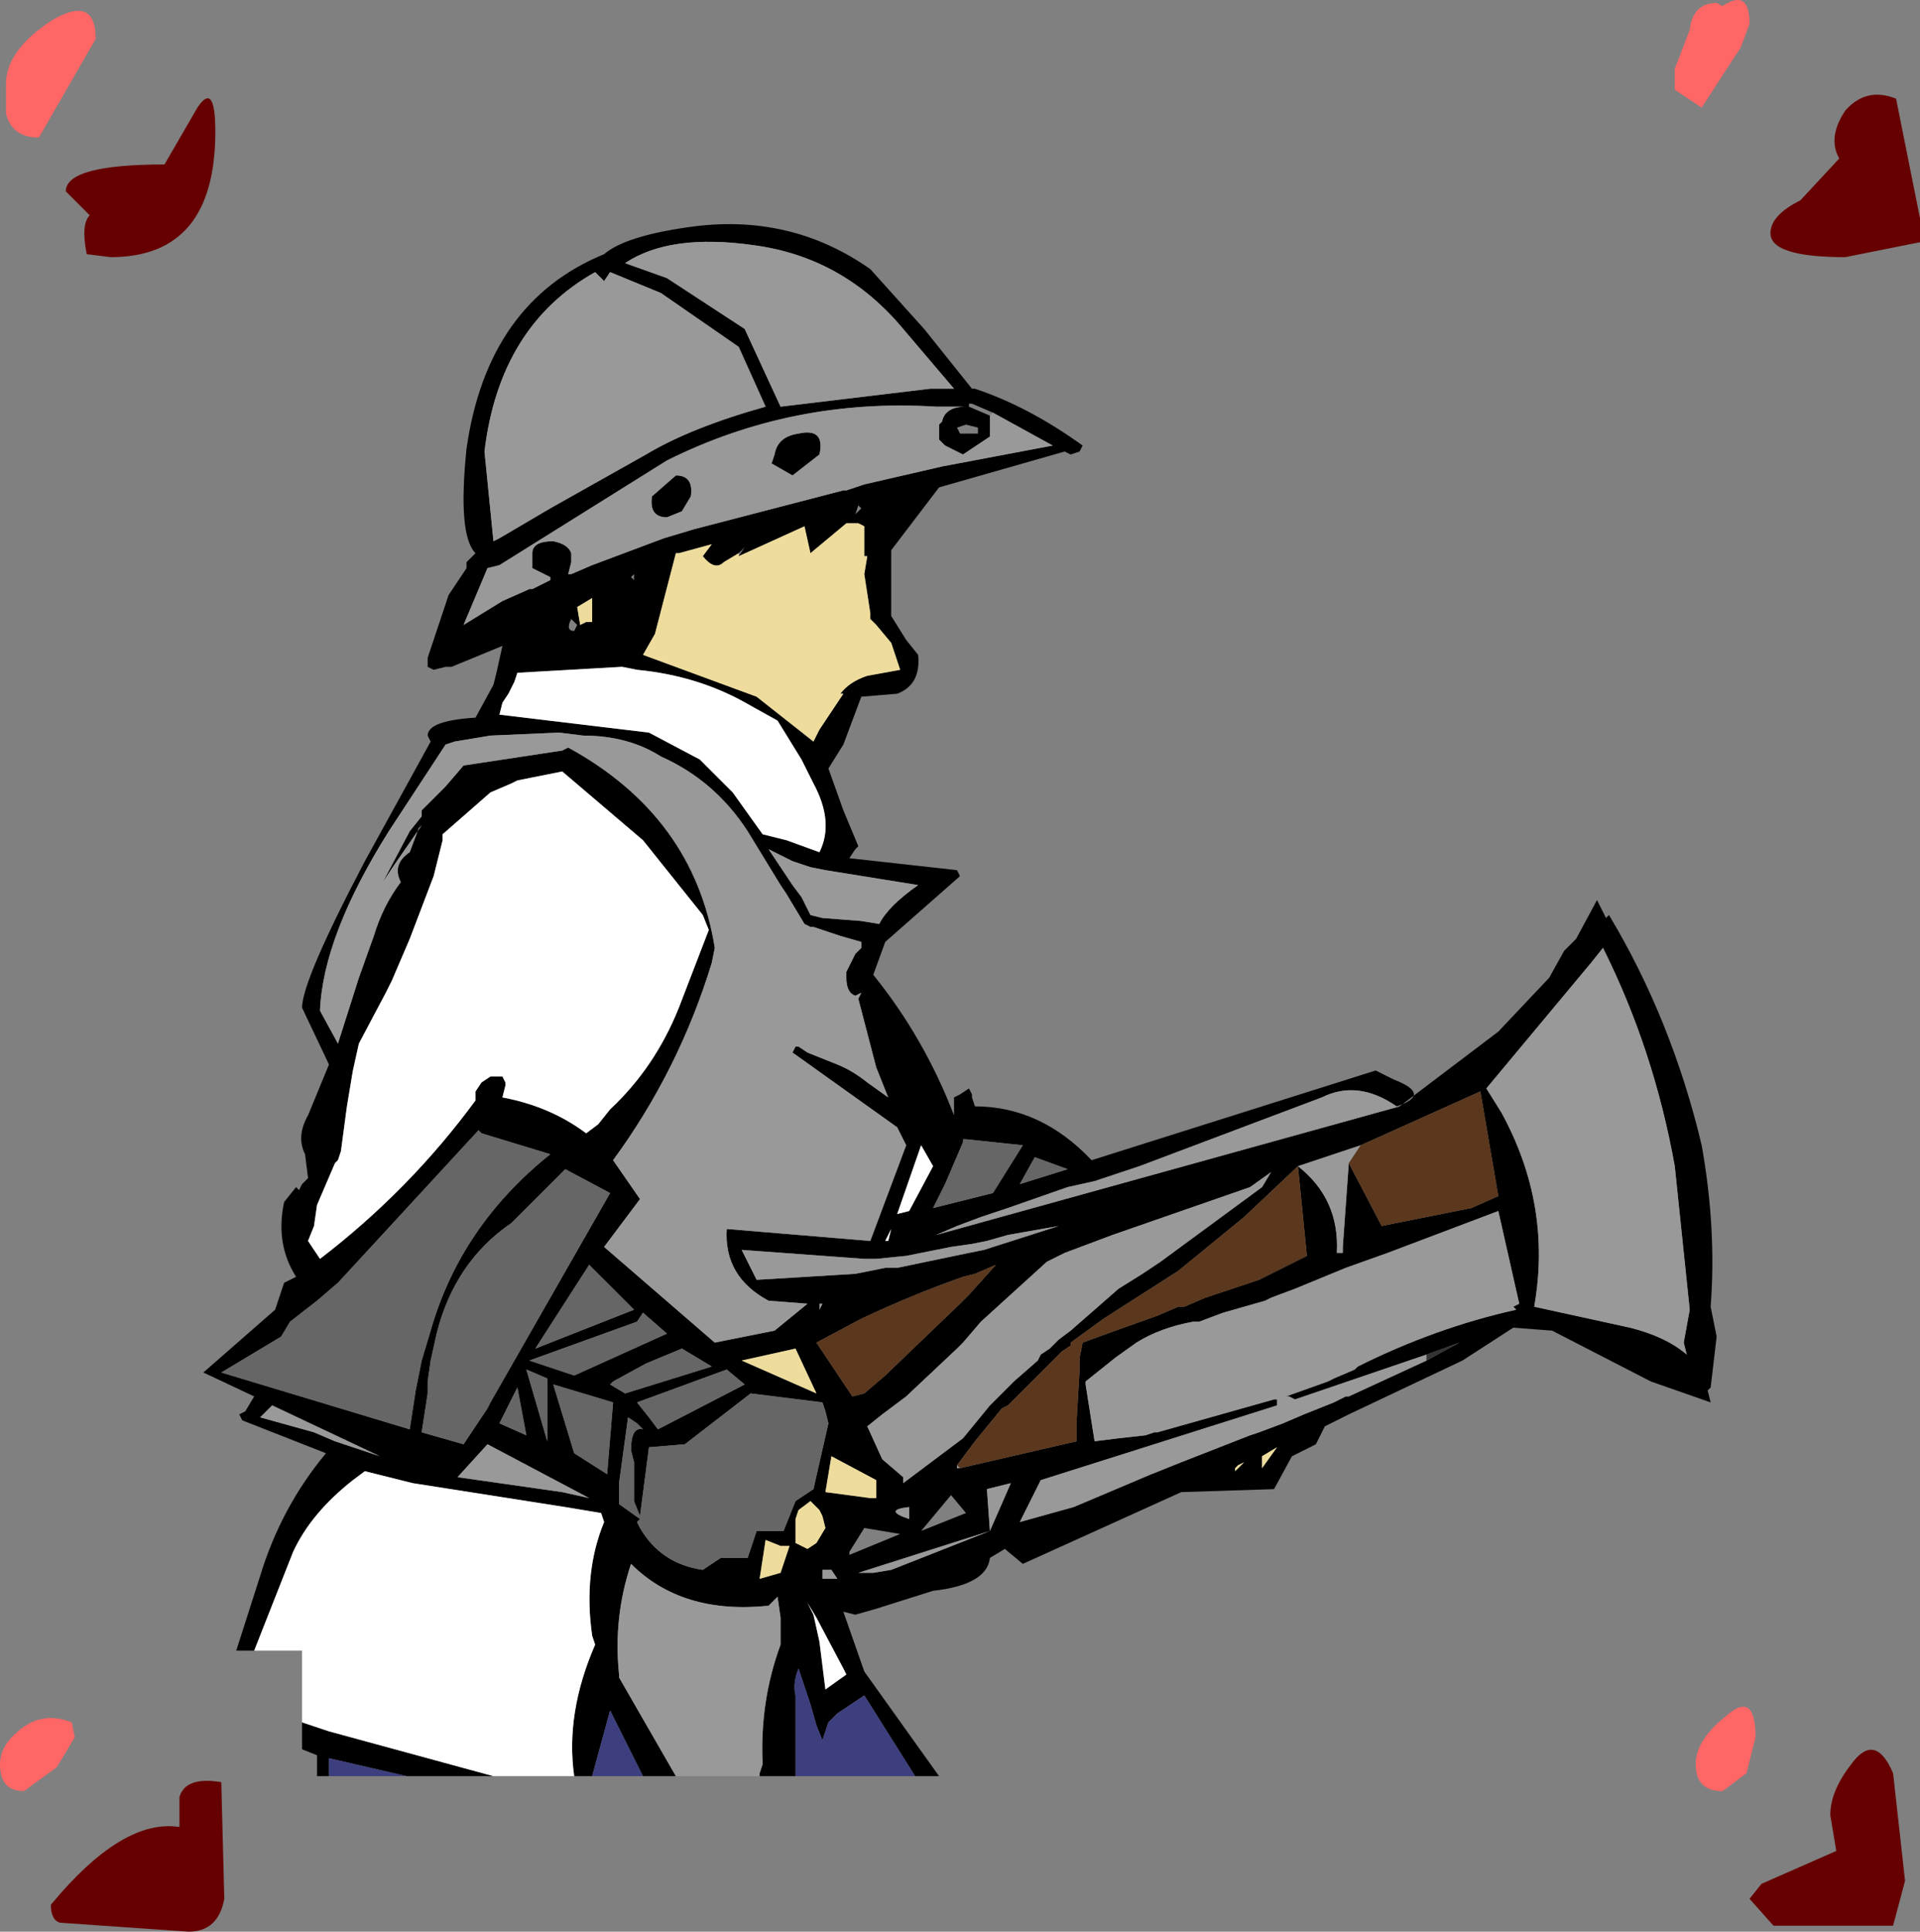<?xml version="1.0" encoding="UTF-8" standalone="no"?>
<svg xmlns:xlink="http://www.w3.org/1999/xlink" height="32.3px" width="32.1px" xmlns="http://www.w3.org/2000/svg">
  <rect width="100%" height="100%" fill="#808080" stroke="none"/>
  <g transform="matrix(1.0, 0.0, 0.0, 1.0, -0.6, -0.3)">
    <path d="M29.85 0.7 L29.7 1.1 29.6 1.25 29.05 2.1 28.6 1.8 28.6 1.45 28.85 0.8 Q28.9 0.35 29.3 0.35 L29.4 0.4 Q29.85 0.1 29.85 0.7 M1.25 2.6 Q0.8 2.6 0.7 2.2 L0.7 1.7 Q0.7 1.15 1.45 0.65 2.2 0.2 2.2 0.95 L1.25 2.6 M1.85 29.35 L1.55 29.85 1.0 30.25 Q0.6 30.25 0.6 29.8 0.6 29.5 0.9 29.25 1.3 28.9 1.8 29.1 L1.85 29.35 M29.95 29.35 L29.8 29.95 29.4 30.25 Q28.95 30.25 28.95 29.8 28.95 29.4 29.45 29.0 29.95 28.55 29.95 29.35" fill="#ff6666" fill-rule="evenodd" stroke="none"/>
    <path d="M32.7 3.95 L32.7 4.35 31.45 4.6 Q30.2 4.6 30.2 4.2 30.2 3.9 30.7 3.65 L31.35 2.95 Q31.15 2.6 31.45 2.15 31.8 1.75 32.3 1.95 L32.7 3.95 M4.2 2.5 Q4.2 4.6 2.45 4.6 L2.05 4.55 Q1.95 4.05 2.1 3.9 L1.7 3.5 Q1.7 3.05 3.35 3.05 L3.9 2.1 Q4.2 1.65 4.2 2.5 M3.6 30.35 Q3.7 30.0 4.3 30.1 L4.35 32.05 Q4.25 32.6 3.75 32.6 L1.6 32.45 Q1.45 32.4 1.45 32.15 2.65 30.7 3.6 30.85 L3.6 30.35 M32.25 32.5 L31.25 32.5 30.25 32.5 29.85 32.05 30.05 31.8 31.3 31.25 31.2 30.65 Q31.2 30.25 31.55 29.8 31.95 29.25 32.25 29.95 L32.45 31.75 32.25 32.5" fill="#660000" fill-rule="evenodd" stroke="none"/>
    <path d="M24.0 18.8 L25.65 17.55 26.5 16.65 26.75 16.2 26.95 16.0 27.3 15.35 27.45 15.65 27.5 15.6 Q28.55 17.35 29.05 19.45 29.3 20.85 29.2 22.15 L29.3 22.65 29.2 23.5 29.15 23.55 29.2 23.75 28.2 23.4 26.55 22.55 25.9 22.5 25.05 23.05 23.15 23.95 22.75 24.15 22.6 24.45 22.2 24.65 21.9 25.2 20.35 25.25 17.7 26.45 17.4 26.2 17.15 26.35 Q17.1 26.8 16.2 26.9 L15.25 27.2 14.9 27.3 14.7 27.25 15.05 28.25 16.3 30.0 15.9 30.0 15.05 28.65 14.6 28.95 14.45 29.1 14.35 29.4 14.25 29.15 14.15 28.8 13.95 28.2 Q13.85 28.45 13.9 28.65 L13.9 29.95 13.9 30.0 13.3 30.0 13.3 29.95 13.35 29.8 Q13.3 28.75 13.65 27.8 L13.65 27.35 13.6 27.0 13.45 27.15 Q12.0 27.3 11.15 26.45 10.85 27.35 10.95 28.3 L10.95 28.35 11.9 30.0 11.35 30.0 10.8 28.9 10.5 30.0 10.2 30.0 Q10.05 28.95 10.55 27.8 L10.5 27.65 Q10.35 26.6 10.7 25.75 L10.65 25.6 10.05 25.5 7.5 25.1 6.7 24.9 6.5 25.05 Q5.8 25.6 5.5 26.25 L4.85 27.9 4.55 27.9 4.95 26.65 Q5.3 25.5 6.05 24.6 L4.65 24.05 4.6 23.95 4.7 23.9 4.85 23.65 4.0 23.25 5.2 22.2 5.35 21.75 5.55 21.65 Q5.2 21.1 5.35 20.4 L5.55 20.15 5.6 20.2 5.65 20.1 5.75 20.0 5.7 19.6 Q5.55 19.3 5.75 18.95 L6.1 18.1 5.65 17.15 Q5.65 16.7 6.7 14.7 L7.8 12.7 7.75 12.6 Q7.75 12.35 8.55 12.3 L8.85 11.75 8.9 11.55 9.0 11.1 8.15 11.45 8.05 11.45 7.85 11.5 7.75 11.45 7.75 11.3 8.1 10.25 8.4 9.8 8.4 9.7 8.55 9.55 Q8.25 9.25 8.4 7.8 8.75 5.35 10.7 4.55 11.05 4.25 12.1 4.1 13.8 3.85 15.15 4.8 L16.05 5.8 16.85 6.8 16.9 6.8 Q17.8 7.1 18.7 7.75 L18.65 7.85 18.5 7.9 18.4 7.85 16.3 8.45 15.5 9.5 15.5 10.6 15.75 11.0 15.95 11.25 Q16.0 11.75 15.6 11.9 L15.0 11.95 14.7 12.75 14.45 13.15 14.7 13.85 14.95 14.45 14.9 14.5 14.8 14.65 16.6 14.85 16.65 14.95 15.4 16.05 15.2 16.6 Q16.05 17.65 16.55 18.95 L16.55 18.9 16.55 18.8 16.55 18.65 16.65 18.6 16.8 18.5 16.85 18.6 16.85 18.65 16.9 18.8 Q18.0 18.8 18.85 19.7 L23.6 18.2 23.9 18.35 Q24.55 18.6 23.95 18.8 23.3 18.35 22.7 18.65 L19.65 19.8 18.9 20.05 18.45 20.15 17.45 20.5 17.0 20.65 16.6 20.8 16.25 20.95 24.0 18.8 M8.85 30.0 L7.4 30.0 6.1 29.7 6.1 30.0 5.9 30.0 5.9 29.65 5.65 29.55 5.65 29.1 5.95 29.2 6.1 29.25 8.85 30.0 M27.4 16.15 L27.2 16.4 25.45 18.5 25.7 18.9 Q26.55 20.45 26.25 22.15 L27.85 22.5 Q28.45 22.65 28.8 22.95 L28.75 22.75 28.85 22.2 28.6 19.8 Q28.25 17.85 27.4 16.15 M23.35 19.45 L22.3 19.8 Q23.0 20.35 22.95 21.25 L23.05 21.25 23.05 21.15 23.15 19.75 23.7 20.8 24.7 20.6 25.2 20.5 25.65 20.3 25.35 18.55 23.35 19.45 M24.45 22.95 L22.25 23.7 22.15 23.65 22.1 23.65 22.8 23.4 22.9 23.35 23.25 23.2 23.3 23.15 Q24.6 22.5 25.95 22.2 L25.9 22.15 26.0 22.1 25.65 20.55 23.8 21.25 23.1 21.5 22.25 21.85 21.85 22.0 21.75 22.05 21.05 22.25 20.65 22.4 20.55 22.4 Q20.0 22.5 19.6 22.75 L19.25 23.0 18.75 23.4 18.75 23.45 18.9 24.4 19.3 24.35 19.75 24.3 19.9 24.25 19.95 24.25 21.9 23.7 21.95 23.7 21.95 23.8 18.0 25.05 17.65 25.75 18.55 25.5 19.85 24.95 20.35 24.75 21.5 24.3 21.65 24.25 22.05 24.1 22.4 23.95 22.9 23.75 23.1 23.65 23.15 23.65 24.45 23.05 25.0 22.75 24.45 22.95 M21.7 20.15 L21.85 19.9 21.5 20.15 19.2 20.95 18.8 21.1 18.4 21.25 18.1 21.4 17.0 22.4 16.7 22.75 16.6 22.85 15.75 23.65 15.35 23.95 15.1 24.15 15.35 24.7 15.7 25.0 15.7 25.1 16.7 24.35 17.15 23.8 17.55 23.4 17.95 23.05 18.0 22.95 18.15 22.85 18.3 22.7 18.5 22.55 19.3 21.85 19.7 21.6 20.0 21.4 21.7 20.15 M16.65 24.85 L18.6 24.4 18.6 24.05 18.65 23.2 18.65 23.0 18.7 22.75 19.25 22.55 19.95 22.3 20.3 22.15 20.4 22.15 20.75 22.0 21.05 21.9 21.65 21.7 21.95 21.55 22.45 21.3 22.3 19.8 21.4 20.65 20.3 21.55 19.05 22.35 18.5 22.75 18.5 22.8 18.35 22.9 18.25 23.0 18.1 23.15 17.9 23.35 17.45 23.8 17.35 23.85 16.9 24.4 16.6 24.8 16.6 24.85 16.65 24.85 M21.7 24.65 L21.7 24.85 21.95 24.5 21.7 24.65 M10.55 4.85 Q8.95 5.75 8.7 7.85 L8.85 9.35 8.95 9.3 9.8 8.8 11.4 7.9 Q12.15 7.45 13.4 7.1 L12.95 6.1 11.65 5.2 10.8 4.85 10.7 5.0 10.55 4.85 M11.75 4.95 L13.05 5.8 13.65 7.1 16.15 6.8 16.55 6.8 15.7 5.8 Q14.7 4.6 13.2 4.4 11.8 4.2 11.05 4.7 L11.75 4.95 M13.5 8.05 L13.55 7.9 Q13.6 7.6 13.95 7.55 14.4 7.45 14.3 7.9 L13.85 8.25 13.5 8.05 M17.15 7.25 L17.15 7.6 16.7 7.9 16.4 7.75 16.3 7.65 16.3 7.4 16.35 7.35 Q16.4 7.1 16.75 7.1 L16.25 7.1 Q13.85 6.95 11.75 8.0 L8.95 9.75 8.75 9.8 8.35 10.75 9.0 10.35 9.45 10.15 9.5 10.15 9.8 10.0 9.8 9.95 9.5 9.8 9.5 9.55 Q9.5 9.35 9.85 9.35 10.1 9.4 10.15 9.55 L10.15 9.7 10.1 9.9 10.15 9.9 10.5 9.75 11.7 9.3 12.2 9.15 14.7 8.5 14.75 8.5 15.05 8.4 16.35 8.1 18.2 7.75 17.2 7.2 16.85 7.05 16.8 7.05 16.8 7.1 17.15 7.25 M14.9 8.9 L15.0 8.8 14.95 8.75 14.9 8.9 M12.95 9.55 L12.7 9.7 Q12.55 9.85 12.35 9.6 L12.5 9.4 11.95 9.55 11.9 9.55 11.55 10.9 11.35 11.25 13.25 11.95 14.2 12.7 14.3 12.5 14.7 11.9 14.65 11.9 Q14.8 11.7 15.1 11.6 L15.65 11.5 15.5 11.05 15.25 10.75 15.15 10.65 15.15 10.55 15.05 9.9 15.1 9.6 15.05 9.6 15.05 9.15 15.05 9.1 14.95 9.05 14.75 9.05 14.15 9.55 14.05 9.1 12.95 9.6 13.05 9.45 12.95 9.55 M12.0 8.85 L11.75 8.95 Q11.45 8.95 11.5 8.6 L11.9 8.25 Q12.2 8.25 12.15 8.6 L12.0 8.85 M11.15 9.95 L11.2 10.0 11.2 9.9 11.15 9.95 M10.15 10.65 Q10.05 10.85 10.2 10.85 L10.25 10.75 10.15 10.65 M10.25 10.45 L10.3 10.75 10.4 10.7 10.5 10.7 10.5 10.3 10.25 10.45 M11.0 11.45 L9.25 11.55 9.2 11.7 9.1 11.9 9.0 12.05 8.95 12.25 11.45 12.55 12.3 13.0 12.85 13.55 13.35 14.25 13.75 14.35 14.3 14.55 Q14.55 14.05 14.2 13.4 L14.15 13.3 14.0 13.0 13.6 12.35 13.15 12.1 Q12.3 11.6 11.25 11.5 L11.0 11.45 M16.65 7.55 L16.95 7.55 16.95 7.45 16.75 7.4 16.6 7.45 16.65 7.55 M9.25 13.35 L9.15 13.4 8.8 13.55 8.0 14.25 8.0 14.35 7.85 14.95 7.45 16.0 7.15 16.7 7.05 16.9 6.6 17.75 6.5 18.2 6.4 18.8 6.3 19.55 6.25 19.7 6.2 19.75 5.9 20.45 5.85 20.8 5.75 21.05 5.95 21.35 Q7.45 20.2 8.55 18.7 L8.55 18.55 8.65 18.4 8.8 18.3 9.0 18.3 9.05 18.4 9.05 18.45 9.0 18.65 Q9.8 18.8 10.4 19.25 L10.6 19.1 10.8 18.85 Q11.55 18.15 11.95 17.15 L12.45 15.85 12.35 15.6 11.35 14.35 10.0 13.2 9.25 13.35 M10.1 12.8 Q12.2 13.95 12.55 16.15 L12.5 16.4 Q11.95 18.2 10.85 19.7 L11.3 20.35 10.7 21.15 12.55 22.75 13.55 22.55 14.1 22.1 13.45 22.05 Q12.7 21.65 12.75 20.85 L15.15 21.05 15.45 20.25 15.75 19.45 15.6 19.15 13.85 17.9 13.9 17.8 13.95 17.8 14.1 17.9 14.6 18.1 Q14.85 18.2 15.1 18.4 L15.45 18.65 15.25 18.15 14.95 17.0 15.0 16.9 14.9 16.95 Q14.75 16.9 14.75 16.65 L14.75 16.55 14.9 16.25 15.0 16.15 15.0 16.05 14.65 15.95 14.5 15.9 14.2 15.8 14.15 15.8 14.05 15.75 13.75 15.25 13.65 15.1 13.1 14.2 Q12.55 13.35 11.65 12.95 11.1 12.6 10.35 12.6 L9.95 12.55 8.8 12.6 8.2 12.7 8.05 12.75 7.1 14.2 Q6.0 15.95 5.95 17.2 L6.25 17.75 6.6 16.65 6.85 15.95 Q7.0 15.45 7.3 15.05 7.15 14.75 7.45 14.55 L7.6 14.15 7.65 14.1 7.2 14.75 7.0 15.05 7.45 14.2 7.65 13.95 7.65 13.85 8.05 13.45 8.35 13.1 10.0 12.85 10.1 12.8 M8.65 19.25 L8.6 19.2 6.25 21.75 5.9 22.05 5.45 22.4 5.3 22.65 4.3 23.25 7.45 24.2 7.55 23.55 7.6 23.3 7.65 23.05 7.8 22.55 Q8.3 20.8 9.8 19.6 L8.65 19.25 M9.15 20.75 Q8.2 21.4 7.9 22.6 L7.8 23.05 7.75 23.4 7.75 23.6 7.65 24.25 8.35 24.45 8.75 23.85 8.8 23.75 10.8 20.25 10.05 19.85 9.2 20.7 9.15 20.75 M6.2 24.4 L6.95 24.65 5.15 23.8 4.95 24.0 5.85 24.25 6.2 24.4 M9.75 23.35 L9.4 23.2 9.75 24.4 9.75 23.35 M9.4 24.3 L9.25 23.5 8.95 24.1 9.4 24.3 M15.95 15.1 L14.4 14.85 14.15 14.8 13.85 14.7 13.45 14.5 13.85 15.1 14.0 15.3 14.15 15.6 14.35 15.65 15.0 15.7 15.3 15.75 Q15.45 15.45 15.95 15.1 M15.05 21.35 L13.0 21.2 13.25 21.7 14.9 21.6 15.4 21.5 15.6 21.5 16.8 21.25 17.05 21.2 18.3 20.8 18.4 20.75 18.3 20.8 17.45 20.95 17.1 21.05 16.85 21.1 16.5 21.15 15.75 21.3 15.25 21.35 15.05 21.35 M11.4 23.1 L10.85 23.4 10.8 23.45 11.05 23.6 12.5 23.15 12.0 22.85 11.4 23.1 M11.25 22.4 L9.45 23.05 10.2 23.3 11.75 22.6 11.35 22.25 11.25 22.4 M11.25 24.1 L11.1 24.0 10.95 25.1 10.95 25.45 11.3 25.7 11.25 25.75 11.3 25.85 Q11.65 26.45 12.35 26.55 L12.65 26.35 13.1 26.35 13.25 25.9 13.7 25.9 13.9 25.4 14.2 25.2 14.45 24.1 14.4 23.9 14.35 23.75 13.15 23.6 12.05 24.45 11.45 24.5 11.3 25.65 11.2 25.4 11.2 24.75 11.15 24.55 Q11.15 24.15 11.35 24.2 L11.25 24.1 M11.6 24.2 L13.05 23.45 12.75 23.2 11.25 23.75 11.45 24.0 11.6 24.2 M14.25 22.75 L14.85 23.65 15.05 23.6 15.4 23.3 16.65 22.1 16.8 21.95 17.25 21.45 16.9 21.6 16.7 21.65 Q15.85 21.95 15.0 22.35 L14.25 22.75 M14.35 22.1 L14.3 22.1 14.3 22.2 14.35 22.1 M13.0 23.05 L14.25 23.6 13.9 22.85 13.0 23.05 M10.45 21.45 L9.55 22.85 11.2 22.2 10.45 21.45 M17.9 19.65 L17.65 20.1 18.45 19.85 17.9 19.65 M16.7 19.4 L16.4 20.1 16.2 20.5 17.2 20.25 17.7 19.45 16.75 19.35 16.7 19.35 16.7 19.4 M16.0 19.45 L15.6 20.6 15.8 20.55 16.2 19.8 16.0 19.45 M15.45 21.05 L15.5 20.85 15.4 21.05 15.45 21.05 M9.85 23.45 L10.2 24.6 10.75 24.95 10.85 23.75 9.85 23.45 M16.75 25.6 L16.5 25.3 16.0 25.9 16.75 25.6 M15.8 25.7 L15.8 25.5 Q15.35 25.55 15.8 25.7 M17.15 25.9 L17.5 25.1 17.1 25.2 17.15 25.9 14.95 26.6 15.2 26.6 15.5 26.55 17.15 25.9 M15.25 25.05 L14.5 24.65 14.4 25.25 15.15 25.35 15.25 25.35 15.25 25.05 M14.8 26.25 L14.8 26.3 15.65 25.95 15.05 25.85 14.8 26.25 M14.35 25.65 L14.3 25.55 14.15 25.4 13.95 25.55 13.9 25.7 13.9 25.8 13.9 26.1 14.1 26.2 14.25 26.1 14.4 25.85 14.35 25.65 M13.65 26.15 L13.4 26.05 13.3 26.7 13.65 26.6 13.8 26.15 13.65 26.15 M14.35 26.55 L14.35 26.7 14.45 26.7 14.6 26.7 14.5 26.55 14.35 26.55 M14.1 27.1 L14.2 27.3 14.3 27.75 14.4 28.55 14.75 28.3 14.7 28.2 14.25 27.35 14.1 27.1 M10.0 25.25 L10.45 25.35 8.75 24.45 8.25 25.0 10.0 25.25 M21.25 24.85 L21.25 24.9 21.4 24.75 21.3 24.8 21.25 24.85" fill="#000000" fill-rule="evenodd" stroke="none"/>
    <path d="M21.7 24.65 L21.95 24.5 21.7 24.85 21.7 24.65 M12.95 9.6 L14.05 9.1 14.15 9.55 14.75 9.05 14.95 9.05 15.05 9.1 15.05 9.15 15.05 9.6 15.1 9.6 15.05 9.9 15.15 10.55 15.15 10.65 15.25 10.75 15.5 11.05 15.65 11.5 15.1 11.6 Q14.8 11.7 14.65 11.9 L14.7 11.9 14.3 12.5 14.2 12.7 13.25 11.95 11.35 11.25 11.55 10.9 11.9 9.55 11.95 9.55 12.5 9.4 12.35 9.6 Q12.55 9.85 12.7 9.7 L12.95 9.55 12.95 9.6 M10.25 10.45 L10.5 10.3 10.5 10.7 10.4 10.7 10.3 10.75 10.25 10.45 M13.0 23.05 L13.9 22.85 14.25 23.6 13.0 23.05 M15.25 25.05 L15.25 25.35 15.15 25.35 14.4 25.25 14.5 24.65 15.25 25.05 M13.65 26.15 L13.8 26.15 13.65 26.6 13.3 26.7 13.4 26.05 13.65 26.15 M14.35 25.65 L14.4 25.85 14.25 26.1 14.1 26.2 13.9 26.1 13.9 25.8 13.9 25.7 13.95 25.55 14.15 25.4 14.3 25.55 14.35 25.65 M21.25 24.85 L21.3 24.8 21.4 24.75 21.25 24.9 21.25 24.85" fill="#eedc9d" fill-rule="evenodd" stroke="none"/>
    <path d="M10.2 30.0 L8.85 30.0 6.1 29.25 5.95 29.2 5.65 29.1 5.65 27.9 4.85 27.9 5.5 26.25 Q5.8 25.6 6.5 25.05 L6.7 24.9 7.5 25.1 10.05 25.5 10.65 25.6 10.7 25.75 Q10.35 26.6 10.5 27.65 L10.55 27.8 Q10.05 28.95 10.2 30.0 M11.0 11.45 L11.25 11.5 Q12.3 11.6 13.15 12.1 L13.6 12.35 14.0 13.0 14.15 13.3 14.2 13.4 Q14.55 14.05 14.3 14.55 L13.75 14.35 13.35 14.25 12.85 13.55 12.3 13.0 11.45 12.55 8.95 12.25 9.0 12.05 9.1 11.9 9.2 11.7 9.25 11.55 11.0 11.45 M9.25 13.35 L10.0 13.2 11.35 14.35 12.35 15.6 12.45 15.85 11.95 17.15 Q11.55 18.15 10.8 18.85 L10.6 19.1 10.4 19.25 Q9.8 18.8 9.0 18.65 L9.05 18.45 9.05 18.4 9.0 18.3 8.8 18.3 8.65 18.4 8.55 18.55 8.55 18.7 Q7.45 20.2 5.95 21.35 L5.75 21.05 5.85 20.8 5.9 20.45 6.2 19.75 6.25 19.7 6.3 19.55 6.4 18.8 6.5 18.2 6.6 17.75 7.05 16.9 7.15 16.7 7.45 16.0 7.85 14.95 8.0 14.35 8.0 14.25 8.8 13.55 9.15 13.4 9.25 13.35 M15.45 21.05 L15.4 21.05 15.5 20.85 15.45 21.05 M16.0 19.45 L16.2 19.8 15.8 20.55 15.6 20.6 16.0 19.45 M14.1 27.1 L14.25 27.35 14.7 28.2 14.75 28.3 14.4 28.55 14.3 27.75 14.2 27.3 14.1 27.1" fill="#ffffff" fill-rule="evenodd" stroke="none"/>
    <path d="M9.15 20.75 L9.2 20.7 10.05 19.85 10.8 20.25 8.8 23.75 8.75 23.85 8.35 24.45 7.65 24.25 7.75 23.6 7.75 23.4 7.8 23.05 7.9 22.6 Q8.2 21.4 9.15 20.75 M8.65 19.25 L9.8 19.6 Q8.3 20.8 7.8 22.55 L7.65 23.05 7.6 23.3 7.55 23.55 7.45 24.2 4.3 23.25 5.3 22.65 5.45 22.4 5.9 22.05 6.25 21.75 8.6 19.2 8.65 19.25 M9.4 24.3 L8.95 24.1 9.25 23.5 9.4 24.3 M9.75 23.35 L9.75 24.4 9.4 23.2 9.75 23.35 M11.6 24.2 L11.45 24.0 11.25 23.75 12.75 23.2 13.05 23.45 11.6 24.2 M11.25 24.1 L11.35 24.2 Q11.15 24.15 11.15 24.55 L11.2 24.75 11.2 25.4 11.3 25.65 11.45 24.5 12.05 24.45 13.15 23.6 14.35 23.75 14.4 23.9 14.45 24.1 14.2 25.2 13.9 25.4 13.7 25.9 13.25 25.9 13.1 26.35 12.65 26.35 12.35 26.55 Q11.65 26.45 11.3 25.85 L11.25 25.75 11.3 25.7 10.95 25.45 10.95 25.1 11.1 24.0 11.25 24.1 M11.25 22.4 L11.35 22.25 11.75 22.6 10.2 23.3 9.45 23.05 11.25 22.4 M11.4 23.1 L12.0 22.85 12.5 23.15 11.05 23.6 10.8 23.45 10.85 23.4 11.4 23.1 M16.7 19.4 L16.7 19.35 16.75 19.35 17.7 19.45 17.2 20.25 16.2 20.5 16.4 20.1 16.7 19.4 M17.9 19.65 L18.45 19.85 17.65 20.1 17.9 19.65 M10.45 21.45 L11.2 22.2 9.55 22.85 10.45 21.45 M9.85 23.45 L10.85 23.75 10.75 24.95 10.2 24.6 9.85 23.45" fill="#666666" fill-rule="evenodd" stroke="none"/>
    <path d="M15.9 30.0 L13.9 30.0 13.9 29.95 13.9 28.65 Q13.85 28.45 13.95 28.2 L14.15 28.8 14.25 29.15 14.35 29.4 14.45 29.1 14.6 28.95 15.05 28.65 15.9 30.0 M11.35 30.0 L10.5 30.0 10.8 28.9 11.35 30.0 M7.4 30.0 L6.1 30.0 6.1 29.7 7.4 30.0" fill="#3c3e7d" fill-rule="evenodd" stroke="none"/>
    <path d="M13.3 30.0 L11.9 30.0 10.95 28.35 10.95 28.3 Q10.85 27.35 11.15 26.45 12.0 27.3 13.45 27.15 L13.6 27.0 13.65 27.35 13.65 27.8 Q13.3 28.75 13.35 29.8 L13.3 29.95 13.3 30.0 M23.95 18.8 L24.0 18.8 16.25 20.95 16.6 20.8 17.0 20.65 17.45 20.5 18.45 20.15 18.9 20.05 19.65 19.8 22.7 18.65 Q23.3 18.35 23.95 18.8 M27.4 16.15 Q28.25 17.85 28.6 19.8 L28.85 22.2 28.75 22.75 28.8 22.95 Q28.45 22.65 27.85 22.5 L26.25 22.15 Q26.55 20.45 25.7 18.9 L25.45 18.5 27.2 16.4 27.4 16.15 M23.35 19.45 L23.15 19.75 23.05 21.15 23.05 21.25 22.95 21.25 Q23.0 20.35 22.3 19.8 L23.35 19.45 M24.45 23.05 L23.15 23.65 23.1 23.65 22.9 23.75 22.4 23.95 22.05 24.1 21.65 24.25 21.5 24.3 20.35 24.75 19.85 24.95 18.55 25.5 17.65 25.75 18.0 25.05 21.95 23.8 21.95 23.7 21.9 23.7 19.95 24.25 19.9 24.25 19.75 24.3 19.3 24.35 18.9 24.4 18.75 23.45 18.75 23.4 19.25 23.0 19.6 22.75 Q20.0 22.5 20.55 22.4 L20.65 22.4 21.05 22.25 21.75 22.05 21.85 22.0 22.25 21.85 23.1 21.5 23.8 21.25 25.65 20.55 26.0 22.1 25.9 22.15 25.95 22.2 Q24.6 22.5 23.3 23.15 L23.25 23.2 22.9 23.35 22.8 23.4 22.1 23.65 22.15 23.65 22.25 23.7 24.45 22.95 24.45 23.05 M21.7 20.15 L20.0 21.4 19.7 21.6 19.3 21.85 18.5 22.55 18.3 22.7 18.15 22.85 18.0 22.95 17.95 23.05 17.55 23.4 17.15 23.8 16.7 24.35 15.7 25.1 15.7 25.0 15.35 24.7 15.1 24.15 15.35 23.95 15.75 23.65 16.6 22.85 16.7 22.75 17.0 22.4 18.1 21.4 18.4 21.25 18.8 21.1 19.2 20.95 21.5 20.15 21.85 19.9 21.7 20.15 M16.65 24.85 L16.6 24.85 16.6 24.8 16.65 24.85 M17.2 7.2 L18.2 7.75 16.35 8.1 15.05 8.4 14.75 8.5 14.7 8.5 12.2 9.15 11.7 9.3 10.5 9.75 10.15 9.9 10.1 9.9 10.15 9.7 10.15 9.55 Q10.1 9.4 9.85 9.35 9.5 9.35 9.5 9.55 L9.5 9.8 9.8 9.95 9.8 10.0 9.5 10.15 9.45 10.15 9.0 10.35 8.35 10.75 8.75 9.8 8.95 9.75 11.75 8.0 Q13.85 6.95 16.25 7.1 L16.75 7.1 Q16.4 7.1 16.35 7.35 L16.3 7.4 16.3 7.65 16.4 7.75 16.7 7.9 17.15 7.6 17.15 7.25 17.2 7.2 M13.5 8.05 L13.85 8.25 14.3 7.9 Q14.4 7.45 13.95 7.55 13.6 7.6 13.55 7.9 L13.5 8.05 M11.75 4.95 L11.05 4.7 Q11.8 4.2 13.2 4.4 14.7 4.6 15.7 5.8 L16.55 6.8 16.15 6.8 13.65 7.1 13.05 5.8 11.75 4.95 M10.55 4.85 L10.7 5.0 10.8 4.85 11.65 5.2 12.95 6.1 13.4 7.1 Q12.15 7.45 11.4 7.9 L9.8 8.8 8.95 9.3 8.85 9.35 8.7 7.85 Q8.95 5.75 10.55 4.85 M12.0 8.85 L12.15 8.6 Q12.2 8.25 11.9 8.25 L11.5 8.6 Q11.45 8.95 11.75 8.95 L12.0 8.85 M10.1 12.8 L10.0 12.85 8.35 13.1 8.05 13.45 7.65 13.85 7.65 13.95 7.45 14.2 7.0 15.05 7.2 14.75 7.65 14.1 7.6 14.15 7.45 14.55 Q7.15 14.75 7.3 15.05 7.0 15.45 6.85 15.95 L6.6 16.65 6.25 17.75 5.95 17.2 Q6.0 15.95 7.1 14.2 L8.05 12.75 8.2 12.7 8.8 12.6 9.95 12.55 10.35 12.6 Q11.1 12.6 11.65 12.95 12.55 13.35 13.1 14.2 L13.65 15.1 13.75 15.25 14.05 15.75 14.15 15.8 14.2 15.8 14.5 15.9 14.65 15.95 15.0 16.05 15.0 16.15 14.9 16.25 14.75 16.55 14.75 16.65 Q14.75 16.9 14.9 16.95 L15.0 16.9 14.95 17.0 15.25 18.15 15.45 18.65 15.1 18.4 Q14.85 18.2 14.6 18.1 L14.1 17.9 13.95 17.8 13.9 17.8 13.85 17.9 15.6 19.15 15.75 19.45 15.45 20.25 15.15 21.05 12.75 20.85 Q12.7 21.65 13.45 22.05 L14.1 22.1 13.55 22.55 12.55 22.75 10.7 21.15 11.3 20.35 10.85 19.7 Q11.95 18.2 12.5 16.4 L12.55 16.15 Q12.2 13.95 10.1 12.8 M6.2 24.4 L5.85 24.25 4.95 24.0 5.15 23.8 6.95 24.65 6.2 24.4 M15.95 15.1 Q15.45 15.45 15.3 15.75 L15.0 15.7 14.35 15.65 14.15 15.6 14.0 15.3 13.85 15.1 13.45 14.5 13.85 14.7 14.15 14.8 14.4 14.85 15.95 15.1 M15.05 21.35 L15.25 21.35 15.75 21.3 16.5 21.15 16.85 21.1 17.1 21.05 17.45 20.95 18.3 20.8 18.4 20.75 18.3 20.8 17.05 21.2 16.8 21.25 15.6 21.5 15.4 21.5 14.9 21.6 13.25 21.7 13.0 21.2 15.05 21.35 M14.35 22.1 L14.3 22.2 14.3 22.1 14.35 22.1 M17.15 25.9 L15.5 26.55 15.2 26.6 14.95 26.6 17.15 25.9 17.1 25.2 17.5 25.1 17.15 25.9 M15.8 25.7 Q15.35 25.55 15.8 25.5 L15.8 25.7 M14.35 26.55 L14.5 26.55 14.6 26.7 14.45 26.7 14.35 26.7 14.35 26.55 M10.0 25.25 L8.25 25.0 8.75 24.45 10.45 25.35 10.0 25.25" fill="#999999" fill-rule="evenodd" stroke="none"/>
    <path d="M23.15 19.75 L23.35 19.45 25.35 18.55 25.65 20.3 25.2 20.5 24.7 20.6 23.7 20.8 23.15 19.75 M22.3 19.8 L22.45 21.3 21.95 21.55 21.65 21.7 21.05 21.9 20.75 22.0 20.4 22.15 20.3 22.15 19.95 22.3 19.25 22.55 18.7 22.75 18.65 23.0 18.65 23.2 18.6 24.05 18.6 24.4 16.65 24.85 16.6 24.8 16.9 24.4 17.35 23.85 17.45 23.8 17.9 23.35 18.1 23.15 18.25 23.0 18.35 22.9 18.5 22.8 18.5 22.75 19.05 22.35 20.3 21.55 21.4 20.65 22.3 19.8 M14.25 22.75 L15.0 22.35 Q15.85 21.95 16.7 21.65 L16.9 21.6 17.25 21.45 16.8 21.95 16.65 22.1 15.4 23.3 15.05 23.6 14.85 23.65 14.25 22.75" fill="#5a371d" fill-rule="evenodd" stroke="none"/>
    <path d="M24.45 23.05 L24.45 22.95 25.0 22.75 24.45 23.05" fill="#333333" fill-rule="evenodd" stroke="none"/>
  </g>
</svg>
